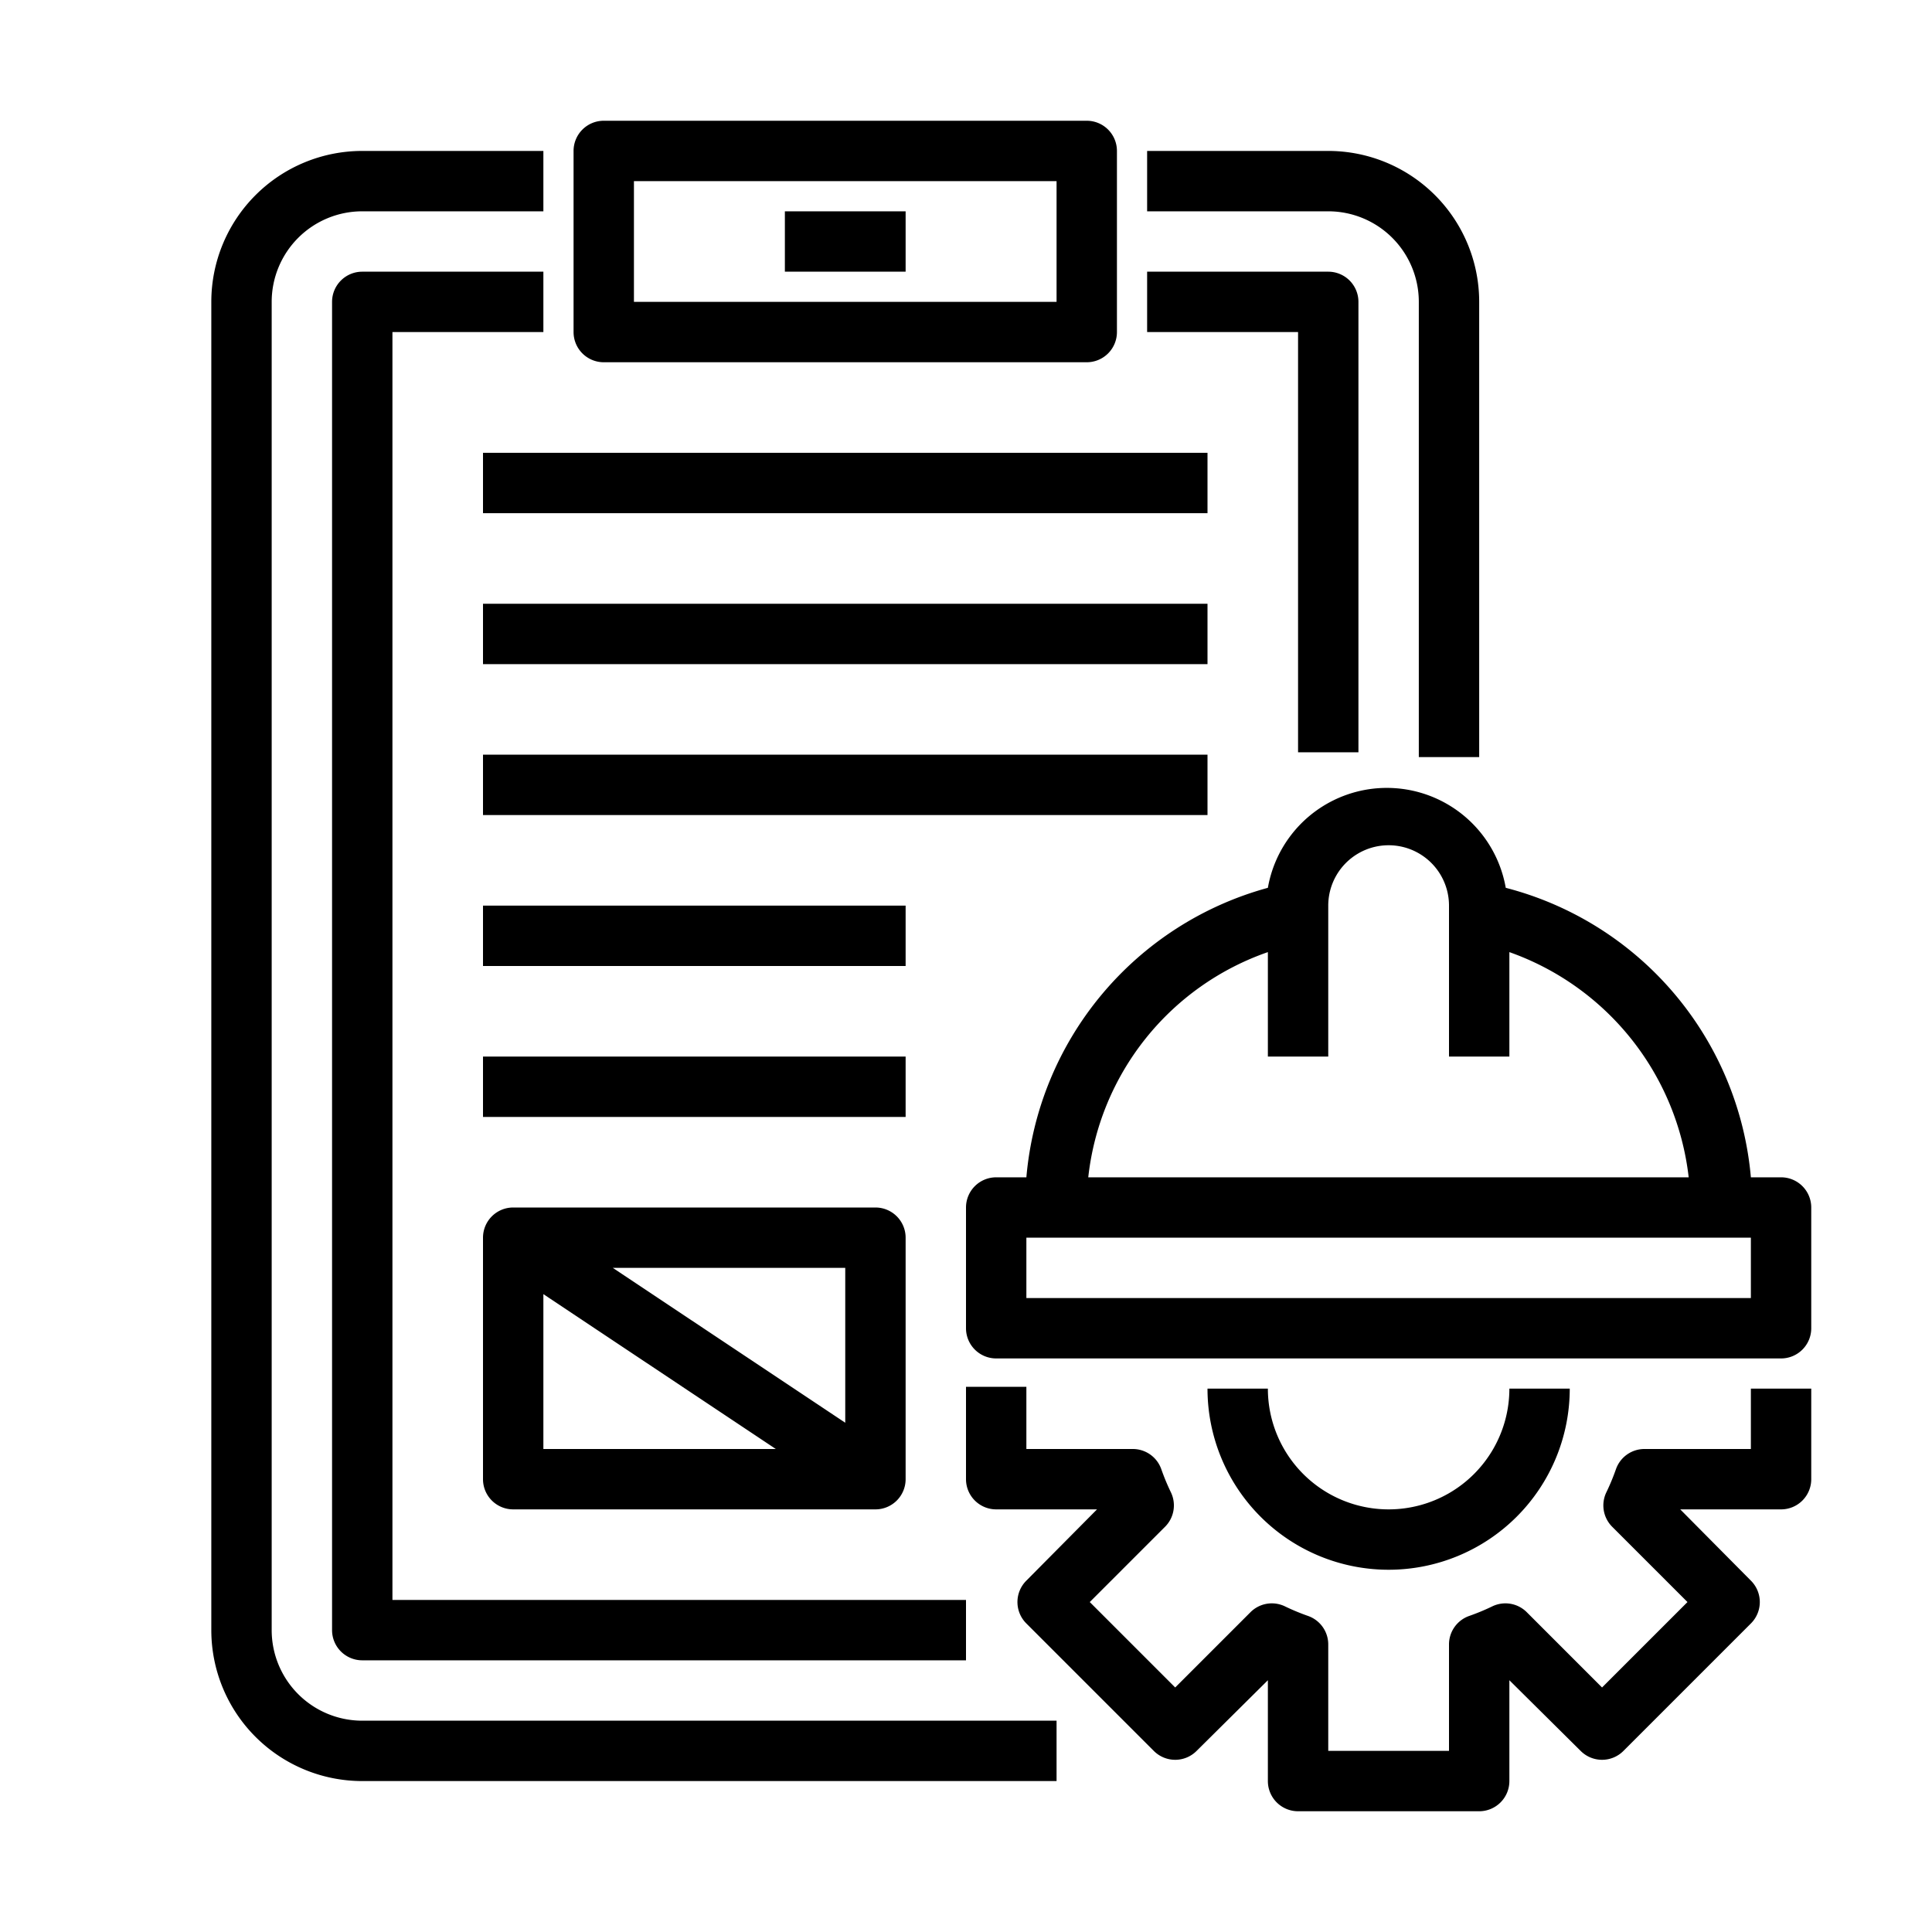 <svg xmlns="http://www.w3.org/2000/svg" viewBox="0 0 64 64" id="construction-clipboard"><path d="M12,57H35v2H12a5,5,0,0,1-5-5V10a5,5,0,0,1,5-5h6V7H12a3,3,0,0,0-3,3V54A3,3,0,0,0,12,57ZM47,10V25.08h2V10a5,5,0,0,0-5-5H38V7h6A3,3,0,0,1,47,10ZM11,10V54a1,1,0,0,0,1,1H32V53H13V11h5V9H12A1,1,0,0,0,11,10ZM45,24.92V10a1,1,0,0,0-1-1H38v2h5V24.92ZM19,11V5a1,1,0,0,1,1-1H36a1,1,0,0,1,1,1v6a1,1,0,0,1-1,1H20A1,1,0,0,1,19,11Zm2-1H35V6H21Zm5-1h4V7H26Zm14,6H16v2H40Zm0,5H16v2H40Zm0,5H16v2H40ZM30,30H16v2H30Zm0,5H16v2H30ZM58,48H54.48a1,1,0,0,0-.95.67,7.35,7.35,0,0,1-.32.77,1,1,0,0,0,.2,1.14l2.49,2.49L53.07,55.9l-2.49-2.49a1,1,0,0,0-1.14-.2,7.35,7.35,0,0,1-.77.32,1,1,0,0,0-.67.95V58H44V54.48a1,1,0,0,0-.67-.95,7.35,7.35,0,0,1-.77-.32,1,1,0,0,0-1.14.2L38.93,55.9,36.1,53.07l2.49-2.49a1,1,0,0,0,.2-1.14,7.35,7.35,0,0,1-.32-.77,1,1,0,0,0-.95-.67H34V45.94H32V49a1,1,0,0,0,1,1h3.34L34,52.36a1,1,0,0,0,0,1.42L38.22,58a1,1,0,0,0,1.42,0L42,55.66V59a1,1,0,0,0,1,1h6a1,1,0,0,0,1-1V55.66L52.36,58a1,1,0,0,0,1.42,0L58,53.78a1,1,0,0,0,0-1.42L55.66,50H59a1,1,0,0,0,1-1V46H58ZM46,52a6,6,0,0,0,6-6H50a4,4,0,0,1-8,0H40A6,6,0,0,0,46,52ZM60,40v4a1,1,0,0,1-1,1H33a1,1,0,0,1-1-1V40a1,1,0,0,1,1-1h1a10.92,10.92,0,0,1,8-9.59,4,4,0,0,1,7.88,0A10.89,10.89,0,0,1,58,39h1A1,1,0,0,1,60,40Zm-24-1H55.94A9,9,0,0,0,50,31.54V35H48V30a2,2,0,0,0-4,0v5H42V31.54A8.93,8.93,0,0,0,36.05,39Zm22,2H34v2H58ZM29,40a1,1,0,0,1,1,1v8a1,1,0,0,1-1,1H17a1,1,0,0,1-1-1V41a1,1,0,0,1,1-1Zm-1,2H20.3L28,47.13ZM18,48h7.7L18,42.87Z" data-name="18 Clipboard Document Setting, Clipboard,Construction"></path></svg>